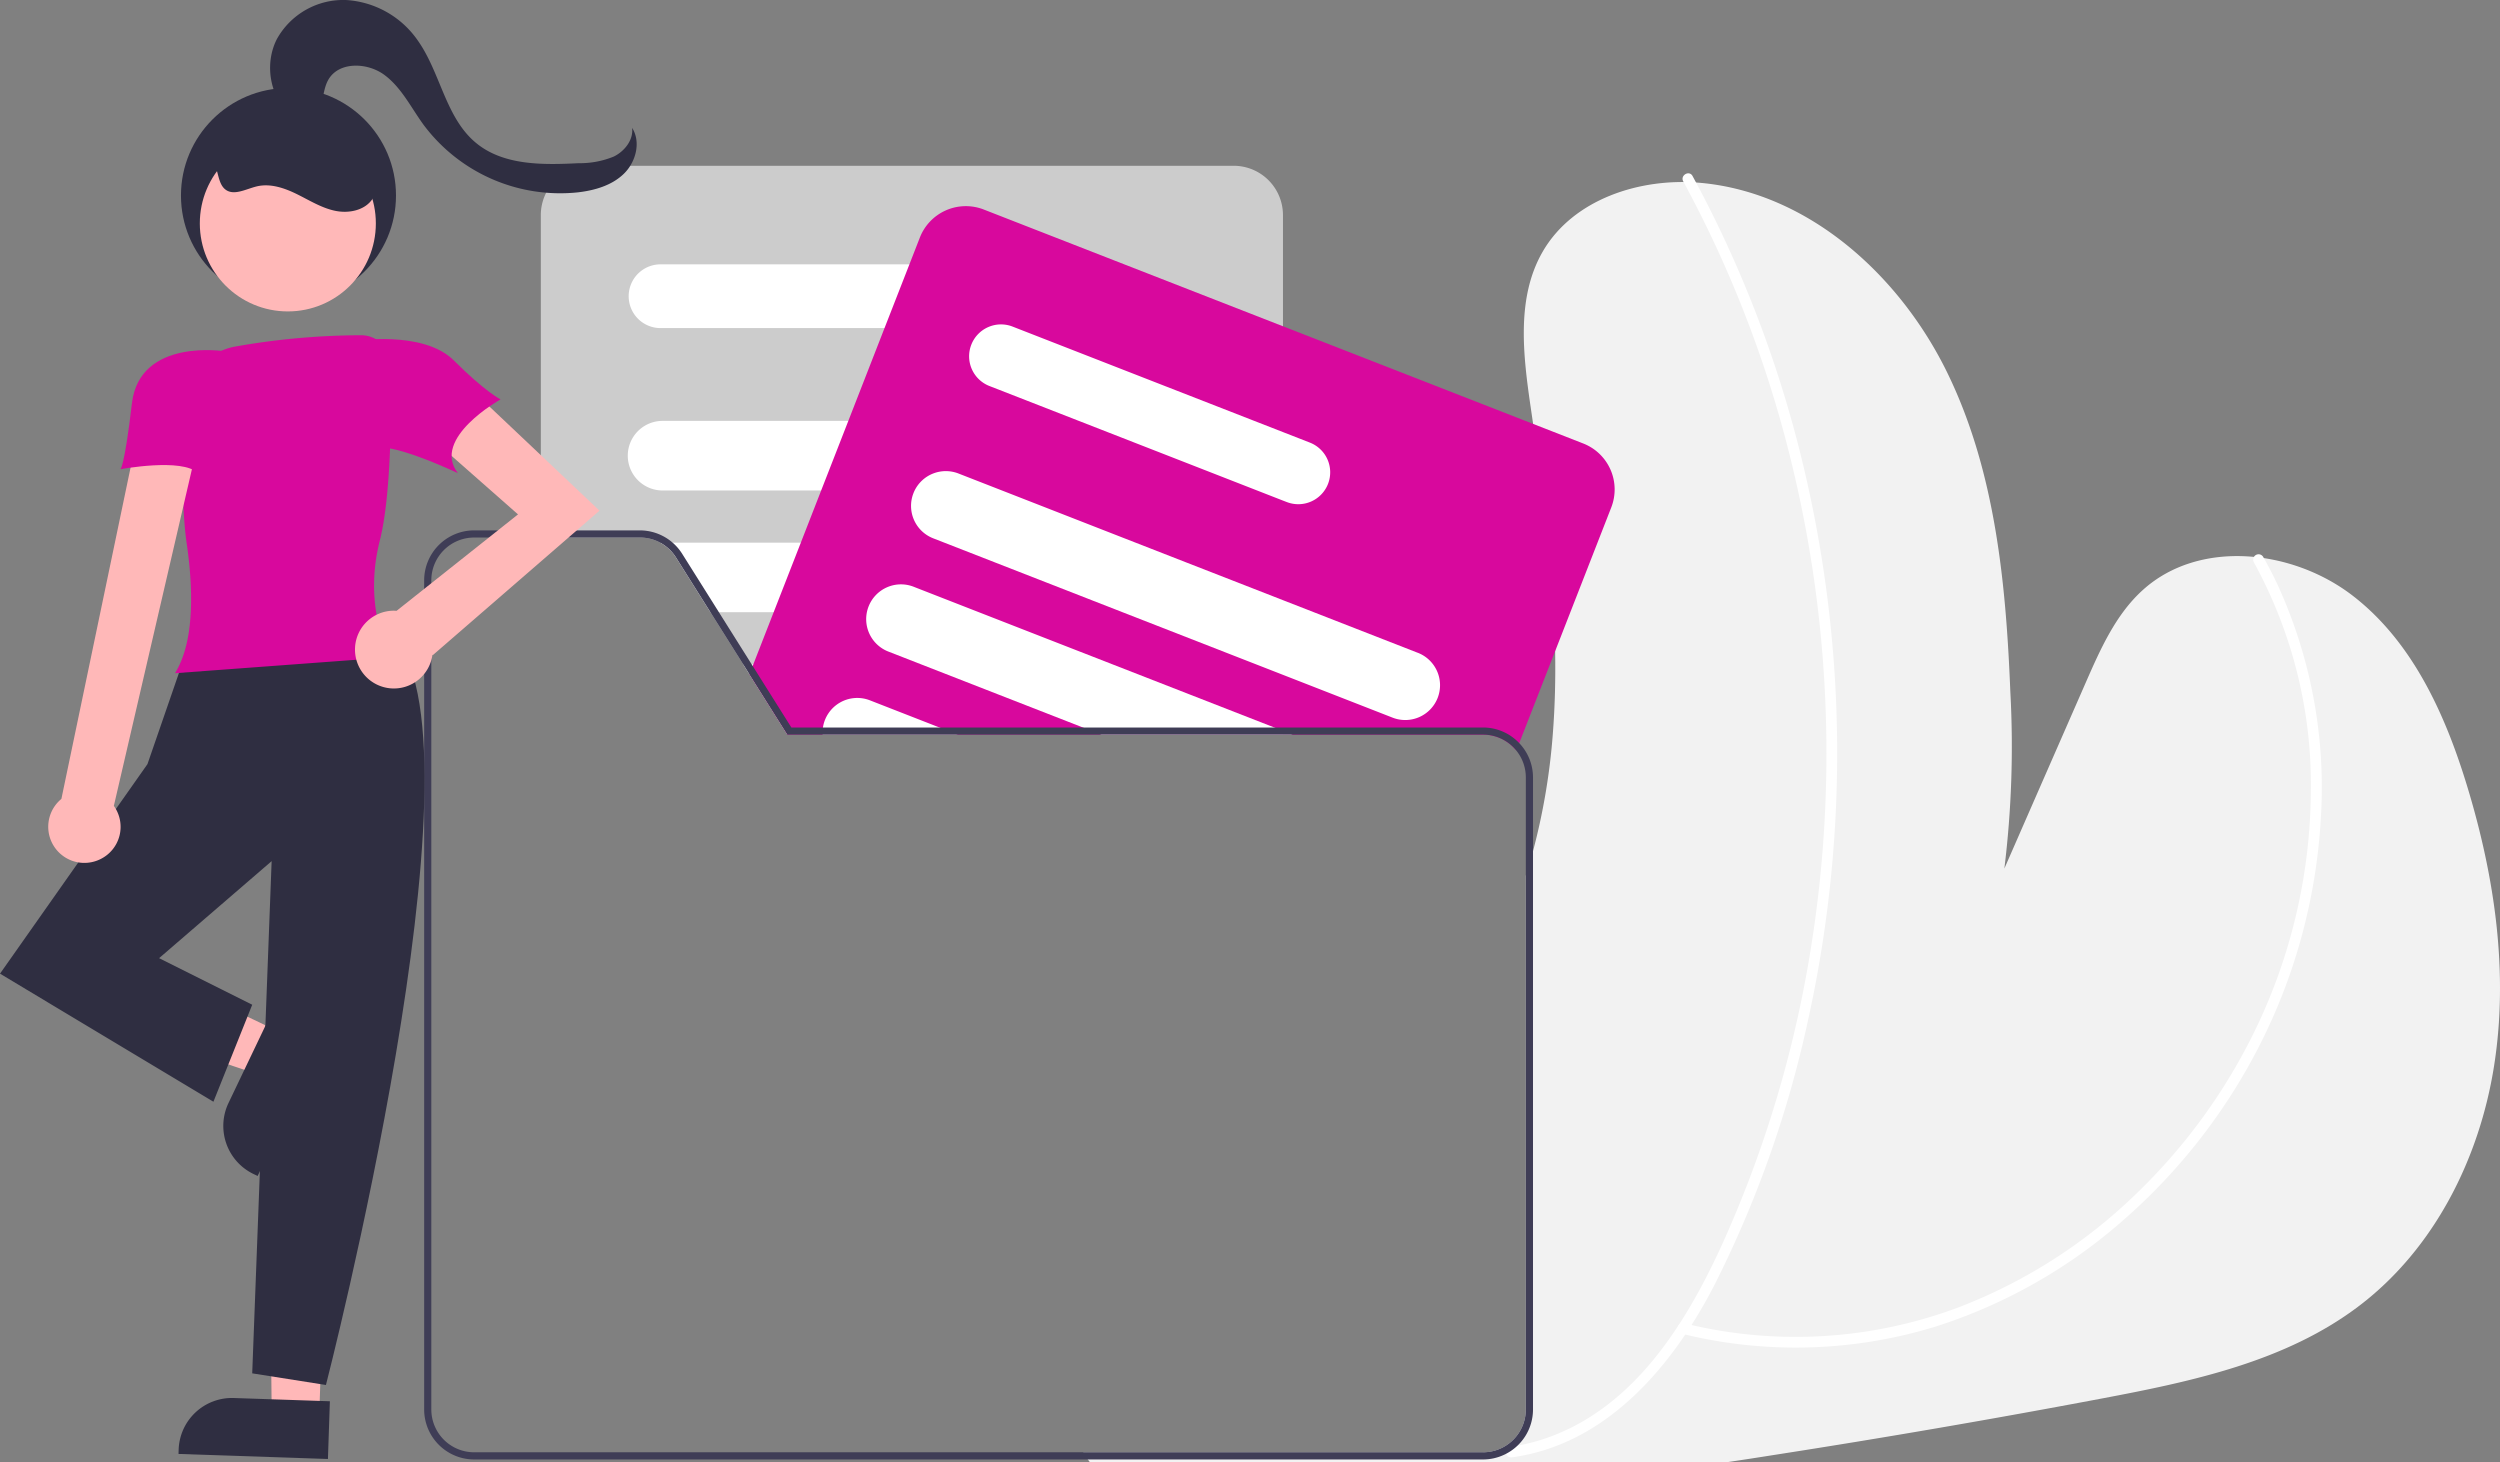 <svg xmlns="http://www.w3.org/2000/svg" width="411.891" height="240.891" viewBox="0 0 411.891 240.891">
  <rect x="0" y="0" width="411.891" height="240.891" fill="#808080" stroke="none"/>
  <g id="undraw_my_files_swob_1_" data-name="undraw_my_files_swob (1)" transform="translate(-46.867)">
    <path id="Path_41" data-name="Path 41" d="M825.583,442.4c-2.4,15.274-9.848,30.1-22.135,39.482-12.092,9.24-27.584,12.523-42.54,15.345q-26.905,5.084-53.959,9.293-3.835.611-7.676,1.181H594.225c-.106-.142-.219-.289-.325-.437-.171-.248-.343-.5-.508-.744-.094-.142-.189-.289-.283-.437H659a7.062,7.062,0,0,0,7.056-7.05V411.081c.425-1.334.82-2.675,1.181-4.033a106.309,106.309,0,0,0,3.265-19.313c.354-4.546.461-9.092.384-13.645-.218-12.511-1.854-25.022-3.631-37.445-.13-.915-.266-1.836-.4-2.751-1.252-8.632-2.391-18.026,1.96-25.589,4.977-8.656,16.024-12.263,25.973-11.377,17.9,1.6,32.969,15.3,40.8,31.475s9.583,34.551,10.3,52.5a165.076,165.076,0,0,1-.992,29.007q6.73-15.392,13.473-30.785c2.4-5.473,4.918-11.124,9.358-15.127,9.281-8.378,24.632-6.689,34.546.939s15.339,19.7,18.953,31.664C825.706,411.406,827.991,427.123,825.583,442.4Z" transform="translate(-367.799 -266.806)" fill="#f2f2f2"/>
    <path id="Path_42" data-name="Path 42" d="M853.925,401.98a76.1,76.1,0,0,1,9.4,37.828,91.566,91.566,0,0,1-8.461,37.745,94.824,94.824,0,0,1-20.35,28.517,86.4,86.4,0,0,1-29.245,18.681,76.423,76.423,0,0,1-39.683,3.771q-2.777-.477-5.514-1.157c-1.107-.273-1.579,1.435-.471,1.708a78.4,78.4,0,0,0,42.063-1.21,86.659,86.659,0,0,0,30.81-17.527,96.184,96.184,0,0,0,22.1-28.17,94.168,94.168,0,0,0,10.377-37.706,80.149,80.149,0,0,0-7.238-39.049q-1.049-2.2-2.252-4.324a.886.886,0,0,0-1.529.894Z" transform="translate(-435.73 -309.351)" fill="#fff"/>
    <path id="Path_43" data-name="Path 43" d="M740.254,295.7a192.09,192.09,0,0,1,16.708,41.91,202.415,202.415,0,0,1,3.443,89.484,191.361,191.361,0,0,1-13.455,43.092c-6.152,13.667-15.008,28.066-30.136,32.851a31.551,31.551,0,0,1-5.231,1.169c-1.124.154-.646,1.861.471,1.708,15.649-2.148,26.523-15.149,33.342-28.4a181.827,181.827,0,0,0,15.422-43.638,204.005,204.005,0,0,0-.7-91A195.08,195.08,0,0,0,744.458,299.9q-1.3-2.566-2.674-5.092C741.238,293.8,739.709,294.7,740.254,295.7Z" transform="translate(-416.06 -265.81)" fill="#fff"/>
    <path id="Path_44" data-name="Path 44" d="M555.948,292.259H449.908a8.129,8.129,0,0,0-8.118,8.118V353.51h16.319a7.014,7.014,0,0,1,5.969,3.3l5.656,9,5.408,8.6,1.015,1.618,6.188,9.842.071.112h81.649V300.378A8.129,8.129,0,0,0,555.948,292.259Z" transform="translate(-305.821 -264.947)" fill="#ccc"/>
    <path id="Path_45" data-name="Path 45" d="M523.858,319.769H471.316a5.252,5.252,0,0,0,0,10.5h52.542a5.252,5.252,0,1,0,0-10.5Z" transform="translate(-315.764 -276.215)" fill="#fff"/>
    <path id="Path_46" data-name="Path 46" d="M552.993,363.449h-81.2a5.733,5.733,0,1,0,0,11.466h81.2a5.733,5.733,0,1,0,0-11.466Z" transform="translate(-315.762 -294.105)" fill="#fff"/>
    <path id="Path_47" data-name="Path 47" d="M561.9,400.73a5.73,5.73,0,0,0-5.184-3.3h-81.2c-.124,0-.242.006-.366.012a7.034,7.034,0,0,1,2.592,2.444l5.656,9h73.318a5.726,5.726,0,0,0,5.184-8.16Z" transform="translate(-319.485 -308.023)" fill="#fff"/>
    <path id="Path_48" data-name="Path 48" d="M571.864,436.369a5.733,5.733,0,0,0-5.674-4.96H498.28l1.015,1.618,6.188,9.842H566.19a5.667,5.667,0,0,0,3.324-1.069,5.725,5.725,0,0,0,2.4-4.664,5.455,5.455,0,0,0-.053-.768Z" transform="translate(-328.958 -321.94)" fill="#fff"/>
    <path id="Path_49" data-name="Path 49" d="M637.385,342.63l-8.266-3.23-41.211-16.083L538.6,304.076a8.133,8.133,0,0,0-10.515,4.617l-1.724,4.422-4.1,10.5L516.3,338.9l-4.475,11.466-3.354,8.6-4.475,11.46-3.359,8.6-.094.248-.537,1.37,6.188,9.842.071.112H620.865a7.035,7.035,0,0,1,5.485,2.621l.484-1.228,5.916-15.15L642,353.152A8.134,8.134,0,0,0,637.385,342.63Z" transform="translate(-329.663 -269.56)" fill="#d8089d"/>
    <path id="Path_50" data-name="Path 50" d="M617.446,356l-4.416-1.724L568.5,336.9a5.254,5.254,0,1,0-3.82,9.789l14.708,5.739,18.191,7.1,15.451,6.034.6.23a5.254,5.254,0,1,0,3.82-9.789Z" transform="translate(-354.784 -283.086)" fill="#fff"/>
    <path id="Path_51" data-name="Path 51" d="M628.557,407.387l-22.176-8.656-15.829-6.176-8.455-3.3-22.023-8.6-7.156-2.793a5.733,5.733,0,0,0-7.221,2.793c-.071.148-.142.3-.2.461a5.729,5.729,0,0,0,3.253,7.422l1.83.714,29.356,11.46,26.445,10.321,18.008,7.032a5.733,5.733,0,1,0,4.168-10.681Z" transform="translate(-348.136 -299.849)" fill="#fff"/>
    <path id="Path_52" data-name="Path 52" d="M601.319,433.228l-1.423-.555-13.916-5.432-12.712-4.96-22.046-8.6-10.663-4.162A5.732,5.732,0,1,0,536.4,420.2l5.337,2.084,26.628,10.391,2.74,1.069.283.112h31.535Z" transform="translate(-343.074 -312.813)" fill="#fff"/>
    <path id="Path_53" data-name="Path 53" d="M542.4,446.7l-2.74-1.069-11.448-4.47a5.724,5.724,0,0,0-7.746,4.47,5.428,5.428,0,0,0-.065,1.069.657.657,0,0,0,.006.112h22.282Z" transform="translate(-338.015 -325.775)" fill="#fff"/>
    <path id="Path_54" data-name="Path 54" d="M520.517,427.547l-2.74-1.069H474.936a5.432,5.432,0,0,0-.065,1.069h-5.857l.071.112H520.8Zm0,0h-51.5l.071.112H520.8Zm0,0h-51.5l.071.112H520.8Zm.283.112-.283-.112h-51.5l.071.112ZM417.47,545.891a7.06,7.06,0,0,1-7.05-7.05V402.236a7.062,7.062,0,0,1,7.05-7.056h10.988V394H417.47a8.246,8.246,0,0,0-8.23,8.236V538.842a8.237,8.237,0,0,0,4.824,7.487h104.02c-.094-.142-.189-.289-.283-.437ZM589.661,429.053a8.194,8.194,0,0,0-5.969-2.574H469.74l-6.376-10.143-.154-.248-5.408-8.6-6.058-9.636a8.252,8.252,0,0,0-6.967-3.85H417.47a8.246,8.246,0,0,0-8.23,8.236V538.842a8.237,8.237,0,0,0,4.824,7.487,8.119,8.119,0,0,0,3.407.744H583.692a8.147,8.147,0,0,0,3.413-.744,8.237,8.237,0,0,0,4.824-7.487V434.715a8.189,8.189,0,0,0-2.267-5.662Zm1.087,109.789a7.062,7.062,0,0,1-7.056,7.05H417.47a7.06,7.06,0,0,1-7.05-7.05V402.236a7.062,7.062,0,0,1,7.05-7.056h27.307a7.014,7.014,0,0,1,5.969,3.3l5.656,9,5.408,8.6,1.015,1.618,6.188,9.842.071.112H583.692a7.062,7.062,0,0,1,7.056,7.056ZM520.517,427.547h-51.5l.071.112H520.8Zm0,0h-51.5l.071.112H520.8Zm0,0h-51.5l.071.112H520.8Zm0,0-2.74-1.069H469.74l-6.376-10.143-.537,1.37,6.188,9.842.071.112H520.8Z" transform="translate(-292.49 -306.618)" fill="#3f3d56"/>
    <path id="Path_55" data-name="Path 55" d="M134.547,278.721l-3.382,7.071-28.882-9.679,4.991-10.436Z" transform="translate(-41.893 -108.815)" fill="#ffb8b8"/>
    <path id="Path_56" data-name="Path 56" d="M8.79,0H24.633V9.517H0V8.79A8.79,8.79,0,0,1,8.79,0Z" transform="matrix(0.431, -0.902, 0.902, 0.431, 80.729, 189.647)" fill="#2f2e41"/>
    <path id="Path_57" data-name="Path 57" d="M162.8,373.379l-7.833-.265-.33-30.492,9.183.542Z" transform="translate(-63.334 -140.331)" fill="#ffb8b8"/>
    <path id="Path_58" data-name="Path 58" d="M8.79,0H24.633V9.517H0V8.79A8.79,8.79,0,0,1,8.789,0Z" transform="translate(76.598 230.035) rotate(1.933)" fill="#2f2e41"/>
    <path id="Path_59" data-name="Path 59" d="M356.088,423.183s-23.974-6.073-34.842,2.877l-6.073,17.581-24.294,34.523,35.162,21.1,6.393-15.983-15.343-7.672,18.54-15.983-3.2,84.389,12.147,1.918S371.431,441.723,356.088,423.183Z" transform="translate(-244.011 -317.746)" fill="#2f2e41"/>
    <path id="Path_60" data-name="Path 60" d="M339.721,395.233l.292-.519c3.08-5.476,2.581-14.393,1.62-20.909-.8-5.458-.781-15.076-.619-22.184a10.563,10.563,0,0,1,8.42-10.168,119.822,119.822,0,0,1,20.935-1.9l0,.32,0-.32a4.868,4.868,0,0,1,4.886,4.749c.143,7.654.1,21.612-1.8,29.1-2.819,11.115,1.589,18.668,1.634,18.743l.266.445Z" transform="translate(-264.016 -284.319)" fill="#d8089d"/>
    <path id="Path_61" data-name="Path 61" d="M312.9,439.2a5.919,5.919,0,0,0,2.25-8.793l13.53-58.344H318.449l-11.941,57.195a5.951,5.951,0,0,0,6.39,9.943Z" transform="translate(-249.526 -297.633)" fill="#ffb8b8"/>
    <path id="Path_62" data-name="Path 62" d="M430.227,373.686l-22.579-21.359-6.1,8.543L416.8,374.3l-20.008,15.888c-.145-.01-.288-.022-.436-.022a6.408,6.408,0,1,0,6.344,7.26l.063.063Z" transform="translate(-284.587 -289.55)" fill="#ffb8b8"/>
    <path id="Path_63" data-name="Path 63" d="M341.742,343.9s-14.1-2.313-15.379,8.556-1.918,10.868-1.918,10.868,10.229-1.918,12.786.639S341.742,343.9,341.742,343.9Z" transform="translate(-257.76 -286.012)" fill="#d8089d"/>
    <path id="Path_64" data-name="Path 64" d="M389.413,340.96s11.508-1.918,16.622,3.2,7.672,6.393,7.672,6.393-11.508,6.393-7.032,12.147c0,0-12.147-5.754-14.065-3.836S389.413,340.96,389.413,340.96Z" transform="translate(-284.369 -284.75)" fill="#d8089d"/>
    <path id="Path_65" data-name="Path 65" d="M369.834,265.094c-3.63-2.9-4.584-8.494-2.478-12.635a12.511,12.511,0,0,1,11.509-6.449,15.5,15.5,0,0,1,11.7,6.639c3.777,5.321,4.57,12.717,9.593,16.883,4.537,3.763,11.036,3.655,16.922,3.355a14.644,14.644,0,0,0,5.813-1.1c1.78-.882,3.235-2.741,3.006-4.714,1.479,2.341.621,5.623-1.363,7.555s-4.809,2.741-7.559,3.063a28.086,28.086,0,0,1-25.478-11.178c-2.048-2.825-3.629-6.116-6.439-8.184s-7.5-2.213-9.222.821c-.853,1.5-.77,3.382-1.554,4.919s-3.333,2.366-4.089.814" transform="translate(-274.883 -246.001)" fill="#2f2e41"/>
    <circle id="Ellipse_10" data-name="Ellipse 10" cx="17.713" cy="17.713" r="17.713" transform="translate(76.683 14.498)" fill="#2f2e41"/>
    <circle id="Ellipse_11" data-name="Ellipse 11" cx="14.501" cy="14.501" r="14.501" transform="translate(79.788 22.307)" fill="#ffb8b8"/>
    <path id="Path_66" data-name="Path 66" d="M348.8,284.718c1.971.431,1.326,3.737,2.883,5.02,1.4,1.157,3.428-.033,5.2-.464,2.232-.544,4.569.253,6.63,1.268s4.048,2.276,6.3,2.749,4.914-.06,6.174-1.981c1.205-1.837.761-4.314-.181-6.3a14.625,14.625,0,0,0-26.24-.364" transform="translate(-267.736 -258.56)" fill="#2f2e41"/>
  </g>
</svg>
